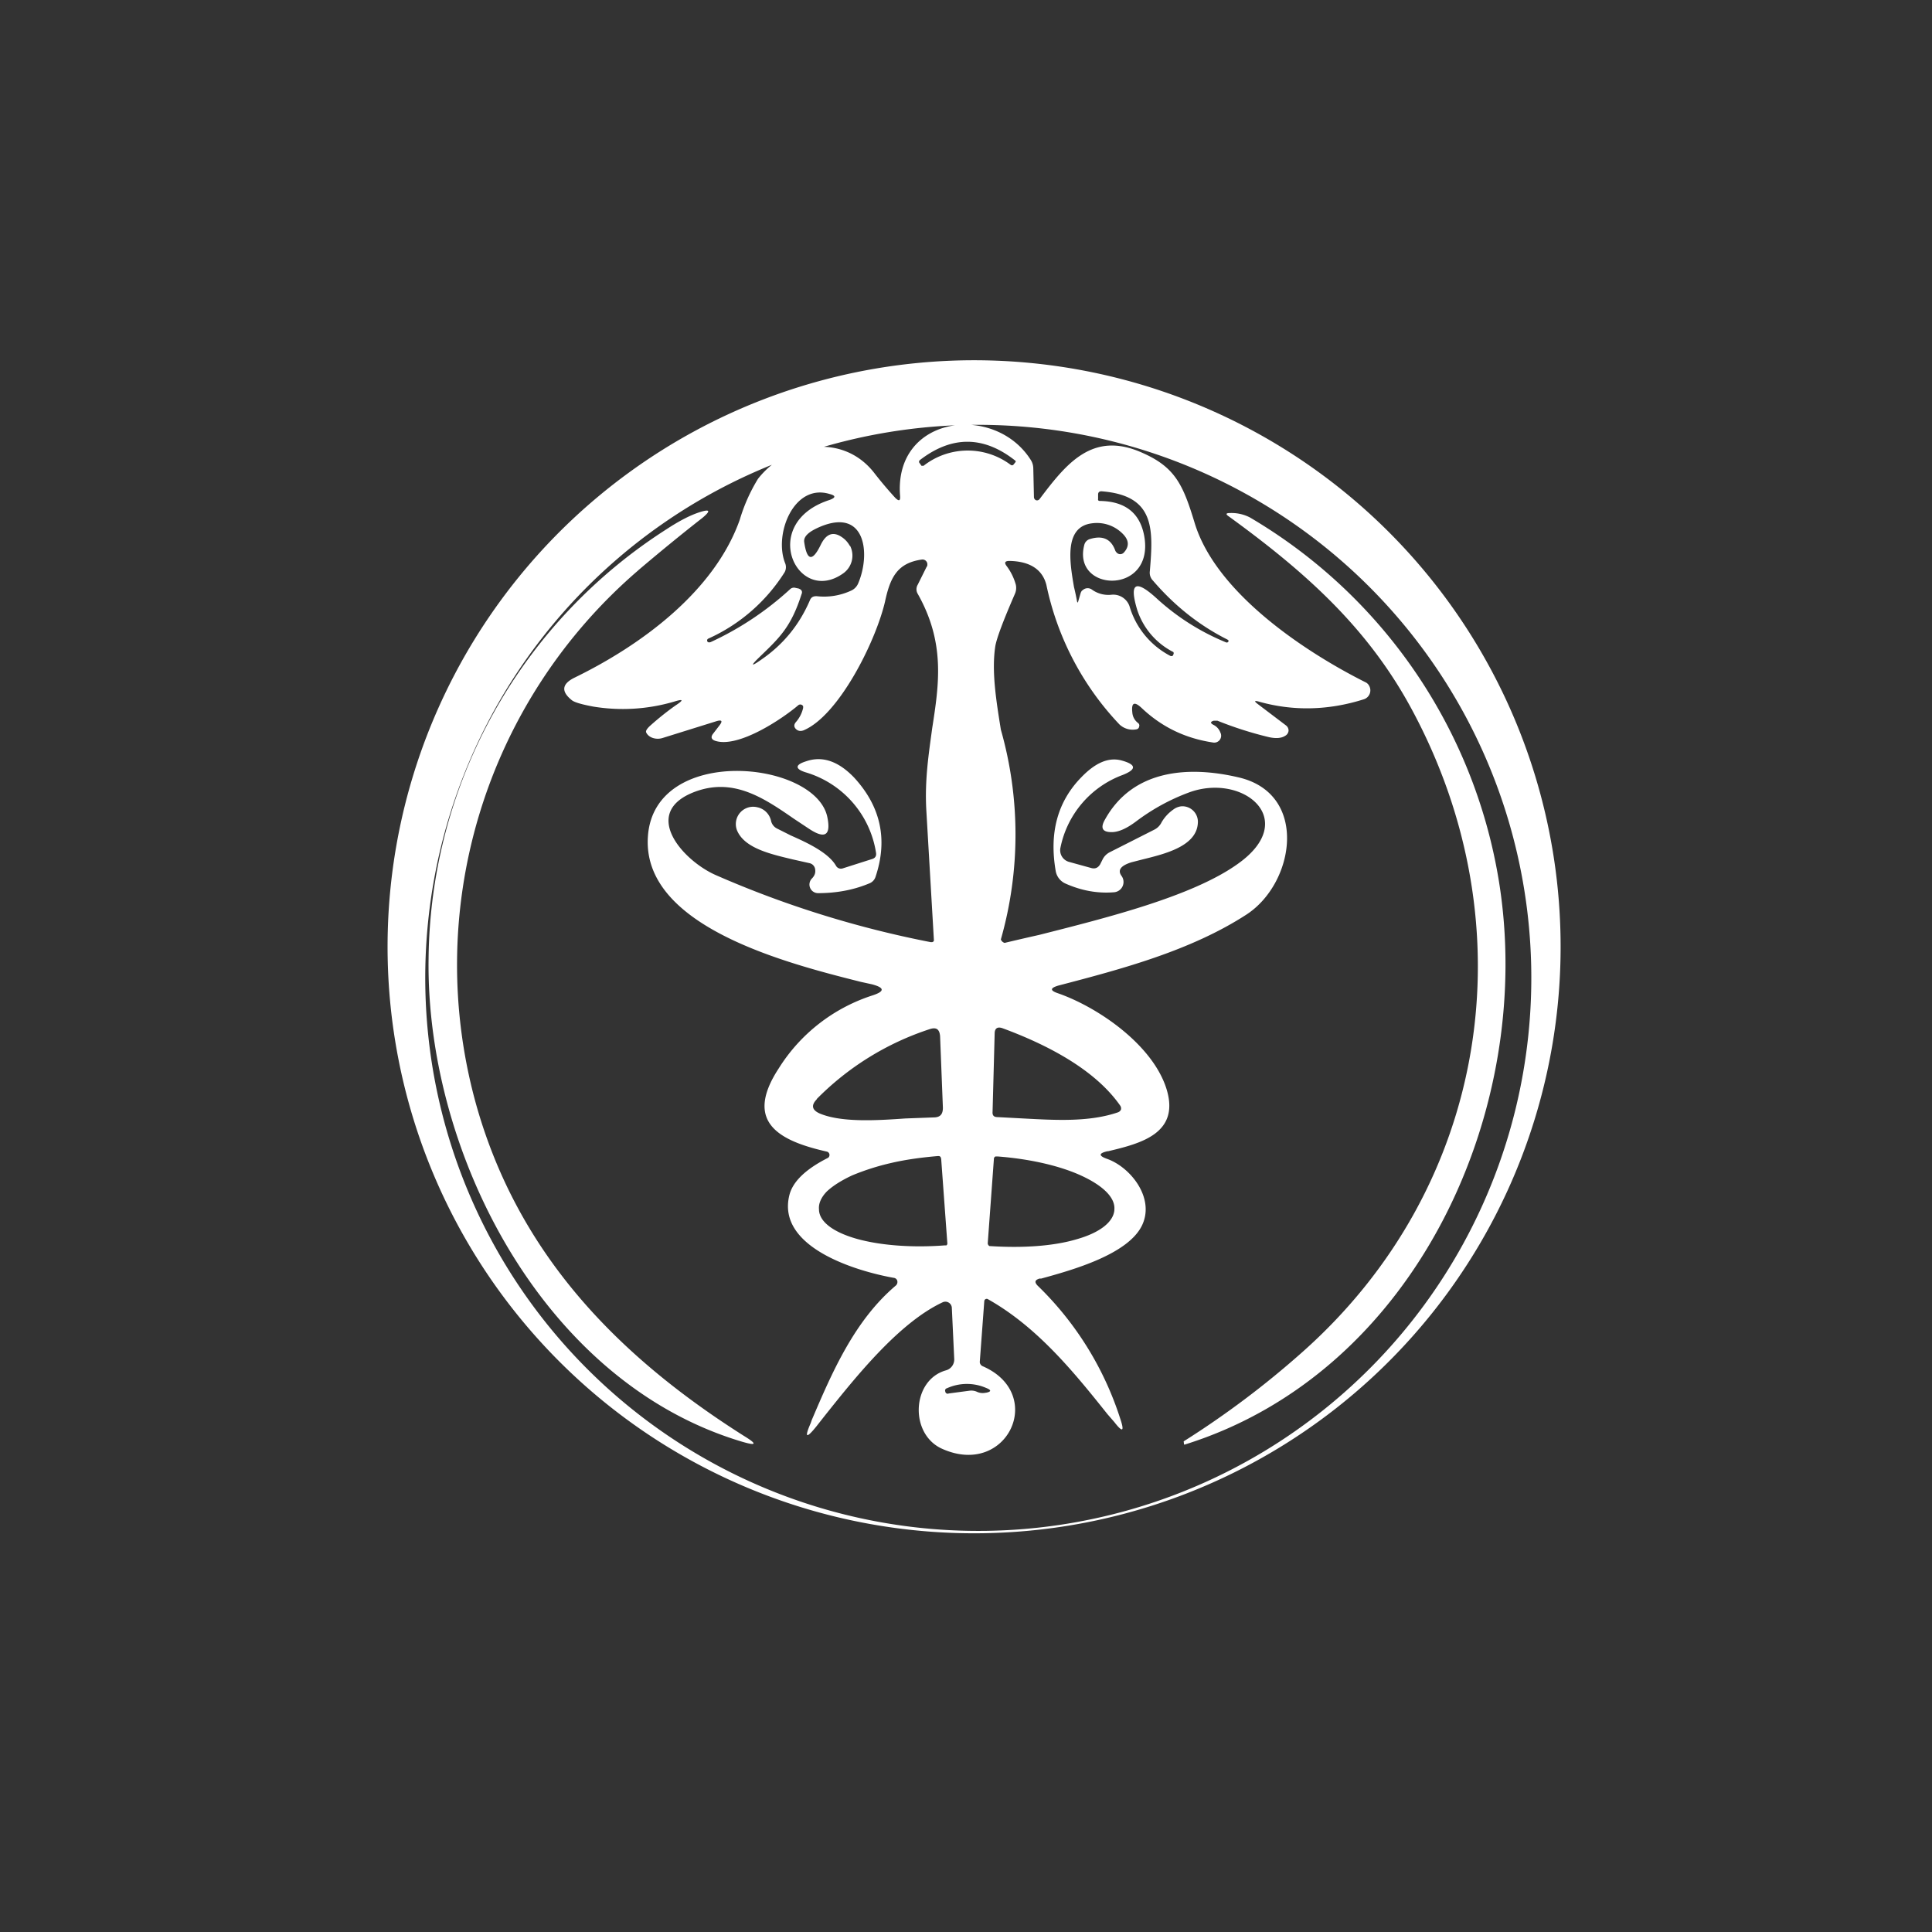 <svg xmlns="http://www.w3.org/2000/svg" width="24" height="24" fill="none" viewBox="0 0 24 24"><rect x="0" y="0" width="24" height="24" fill="#333333" stroke="none"/><path fill="#fff" d="M18.729 14.786A7.286 7.286 0 1 0 5.439 8.81a7.286 7.286 0 0 0 13.29 5.976M16.856 7.14a6.87 6.87 0 1 1-9.51 9.916 6.87 6.87 0 0 1 9.51-9.916m-.879 1.873-.351-.266c-.052-.039-.043-.047.017-.03.428.12.866.107 1.298-.03a.116.116 0 0 0 .067-.168.1.1 0 0 0-.05-.046c-.775-.39-1.864-1.123-2.12-1.985-.142-.467-.24-.685-.652-.865-.617-.275-.943.141-1.273.578a.04.04 0 0 1-.043.013.04.04 0 0 1-.018-.015.04.04 0 0 1-.008-.023l-.008-.356a.2.2 0 0 0-.035-.112c-.45-.702-1.697-.548-1.62.45.005.065-.012.073-.06.026a5 5 0 0 1-.257-.304c-.381-.497-1.08-.399-1.448.068q-.147.24-.227.51c-.313.883-1.213 1.552-2.058 1.963q-.23.117-.025.279c.034.026.124.051.261.077a2.26 2.26 0 0 0 1.003-.06q.181-.057.021.047c-.085.06-.192.142-.312.249q-.064.058-.052.085c.013.03.043.056.082.069a.2.2 0 0 0 .124 0l.673-.21q.091-.025.034.051l-.086.112q-.038.056.026.081c.283.099.831-.265 1.037-.441a.04.04 0 0 1 .06.013v.021a.4.4 0 0 1-.09.176q-.039.046 0 .086.038.037.094.017c.433-.18.892-1.089 1.012-1.595.064-.3.15-.484.458-.527a.06.06 0 0 1 .069.056c0 .013 0 .026-.009.034l-.111.223a.11.11 0 0 0 0 .112c.343.608.266 1.118.18 1.671-.043.317-.094.643-.073 1.016l.094 1.611v.013l-.008.011-.013.006h-.017a12.7 12.7 0 0 1-2.666-.831c-.416-.18-.947-.78-.266-1.037.48-.18.858.077 1.23.334l.193.128q.294.193.223-.15c-.15-.702-2.143-.9-2.228.236-.086 1.123 1.727 1.582 2.644 1.813l.137.03q.245.064 0 .141c-.48.157-.89.477-1.157.905-.437.668.008.9.6 1.033a.043.043 0 0 1 .028.058.04.04 0 0 1-.015.019q-.417.211-.48.463c-.163.651.84.947 1.298 1.028a.05.05 0 0 1 .043.039.06.06 0 0 1-.017.055c-.519.438-.797 1.089-1.046 1.672l-.013.038c-.081.185-.055.197.069.043l.111-.141c.386-.484.918-1.149 1.458-1.402a.08.08 0 0 1 .115.069l.03.639a.14.14 0 0 1-.103.137c-.428.12-.458.797-.042.977.805.355 1.29-.686.497-1.029a.06.06 0 0 1-.035-.051l.056-.755a.03.03 0 0 1 .004-.015.03.03 0 0 1 .043-.01c.609.343 1.063.9 1.483 1.427l.086.099q.155.2.073-.043a4 4 0 0 0-1.029-1.655c-.039-.043-.03-.068.026-.085h.021c.373-.103 1.097-.3 1.26-.677.146-.335-.154-.708-.441-.81q-.161-.057.004-.095h.009c.39-.094.891-.214.728-.763-.167-.557-.857-1.028-1.354-1.2-.099-.034-.094-.064.004-.094.789-.206 1.646-.433 2.34-.883.6-.39.772-1.491-.085-1.701-.626-.15-1.329-.107-1.676.527q-.083.15.085.15.127.001.305-.133.3-.226.647-.356c.673-.257 1.397.33.617.883-.561.403-1.624.669-2.469.883q-.214.048-.428.099a.07.07 0 0 1-.047-.043 4.76 4.76 0 0 0 0-2.606c-.06-.373-.116-.728-.069-1.037q.026-.15.244-.651a.18.18 0 0 0 .01-.116.7.7 0 0 0-.112-.227q-.051-.065.034-.065c.257.005.411.108.459.3.136.65.45 1.25.908 1.732a.24.24 0 0 0 .21.06.04.04 0 0 0 .034-.034.04.04 0 0 0 0-.027.04.04 0 0 0-.017-.02.18.18 0 0 1-.068-.13q-.02-.181.115-.055c.249.236.54.377.883.429a.086.086 0 0 0 .095-.125.17.17 0 0 0-.086-.094q-.06-.032.004-.051h.047c.21.085.429.154.643.205q.128.027.197-.017a.08.08 0 0 0 .043-.064.08.08 0 0 0-.03-.064m-4.504-3.227h-.026l-.021-.03c-.013-.013-.013-.03.004-.043q.597-.457 1.187.013v.012l-.021.026q-.018.027-.043.009a.89.89 0 0 0-1.08.013m-.917.994a.3.3 0 0 0-.086-.099q-.17-.127-.274.086-.155.32-.206-.034c-.009-.069.056-.129.197-.189.57-.24.63.343.472.707a.17.17 0 0 1-.086.086.8.8 0 0 1-.429.069c-.043 0-.068.012-.085.055q-.195.452-.596.729c-.133.094-.146.086-.03-.026l.008-.008c.245-.236.386-.369.515-.772.017-.038 0-.06-.035-.073l-.038-.008a.07.07 0 0 0-.069.017c-.292.268-.625.49-.985.656q-.032.011-.043-.009-.007-.024.013-.034c.39-.175.719-.462.947-.823a.13.13 0 0 0 .008-.112c-.145-.36.107-.998.553-.861q.115.03 0 .073c-.891.287-.407 1.32.167.913a.27.27 0 0 0 .086-.343zm2.888.553a.1.1 0 0 0-.021.038l-.03.103-.005.013-.008-.013a3 3 0 0 0-.039-.184c-.051-.3-.128-.746.223-.789a.45.45 0 0 1 .382.129q.121.12.013.236a.06.06 0 0 1-.043.018.06.06 0 0 1-.043-.018.1.1 0 0 1-.017-.022q-.078-.224-.322-.146a.1.1 0 0 0-.064.069c-.159.6.891.63.741-.124q-.084-.413-.548-.42-.027 0-.022-.026v-.051q-.001-.044.043-.043c.665.051.643.471.6.99a.14.14 0 0 0 .039.12c.257.3.561.548.917.728q.027.013.021.026-.011.02-.03.013a2.9 2.9 0 0 1-.874-.557c-.253-.227-.33-.18-.231.15a.9.9 0 0 0 .45.527.03.03 0 0 1 0 .03l-.005.013a.03.03 0 0 1-.034.004 1.02 1.02 0 0 1-.506-.617.214.214 0 0 0-.223-.142.35.35 0 0 1-.244-.064.09.09 0 0 0-.12.013zm-3.3 6.321a3.5 3.5 0 0 1 1.406-.87c.081-.026.12 0 .128.086l.035.891c0 .082-.034.12-.116.12l-.351.013c-.365.026-.802.051-1.068-.064q-.14-.065-.03-.176zm3.767.15a.1.1 0 0 1-.021.013c-.36.124-.78.098-1.179.077l-.321-.017q-.065 0-.06-.064l.026-.973c0-.069.038-.09.103-.065.522.193 1.135.498 1.457.96a.06.06 0 0 1 .008.052zm-2.22.583.077 1.054a.03.03 0 0 1-.012.03h-.026c-.403.03-.793 0-1.084-.081-.292-.082-.463-.21-.472-.356v-.009c-.008-.072.026-.15.095-.222q.11-.105.317-.202a3 3 0 0 1 .484-.154c.184-.043.381-.069.579-.086h.012q.009 0 .016.005a.03.03 0 0 1 .01.012v.009zm.579 1.058.077-1.054q0-.006.004-.012l.009-.01a.03.03 0 0 1 .017-.003h.017c.395.03.772.115 1.042.24s.42.274.407.42v.008c-.013.146-.18.279-.467.36-.287.086-.669.111-1.067.086h-.013a.03.03 0 0 1-.018-.013l-.006-.01zm-.026 1.856a.17.17 0 0 1-.111-.013.17.17 0 0 0-.09-.012l-.257.034a.03.03 0 0 1-.027 0 .03.03 0 0 1-.016-.022l-.003-.013a.03.03 0 0 1 .024-.03.6.6 0 0 1 .485-.004q.102.04 0 .06zM7.93 7.084a6.46 6.46 0 0 0-2.006 6.669c.523 1.825 1.74 3.085 3.317 4.084q.256.156-.034.069c-2.469-.742-3.917-3.6-3.883-5.996A6.4 6.4 0 0 1 8.28 6.574c.15-.098.287-.171.407-.21q.2-.065.039.069c-.257.201-.519.415-.797.651m9.608 1.727c1.457 2.7.96 5.932-1.363 7.989q-.69.613-1.47 1.105l.005.04h.008c2.884-.9 4.367-4.188 3.9-7.017a6.44 6.44 0 0 0-3.09-4.5.5.5 0 0 0-.244-.055q-.083-.001-.017.043c.943.685 1.722 1.375 2.271 2.395m-6.656 1.774a1.24 1.24 0 0 0-.87-.99c-.137-.042-.137-.094 0-.137q.304-.107.6.202.496.54.266 1.23a.13.13 0 0 1-.081.085c-.206.086-.42.12-.635.12a.107.107 0 0 1-.077-.18q.05-.05.043-.107a.09.09 0 0 0-.069-.085l-.214-.048c-.265-.064-.6-.137-.69-.364a.215.215 0 0 1 .253-.283.22.22 0 0 1 .172.172.14.14 0 0 0 .077.094l.171.086c.214.094.463.214.557.373a.07.07 0 0 0 .086.034l.364-.116c.043-.013.056-.043.047-.085m2.679.198-.279-.077a.15.15 0 0 1-.107-.18 1.22 1.22 0 0 1 .772-.9q.263-.104-.013-.18c-.159-.043-.322.025-.497.205-.3.305-.403.694-.322 1.166a.21.21 0 0 0 .124.159c.193.085.39.124.6.107a.128.128 0 0 0 .095-.202q-.08-.108.124-.171l.137-.035c.274-.068.669-.162.686-.45a.193.193 0 0 0-.202-.21.2.2 0 0 0-.102.04.5.5 0 0 0-.146.158.2.2 0 0 1-.094.094l-.549.278a.2.2 0 0 0-.09.09l-.03.06q-.038.065-.107.048"/></svg>